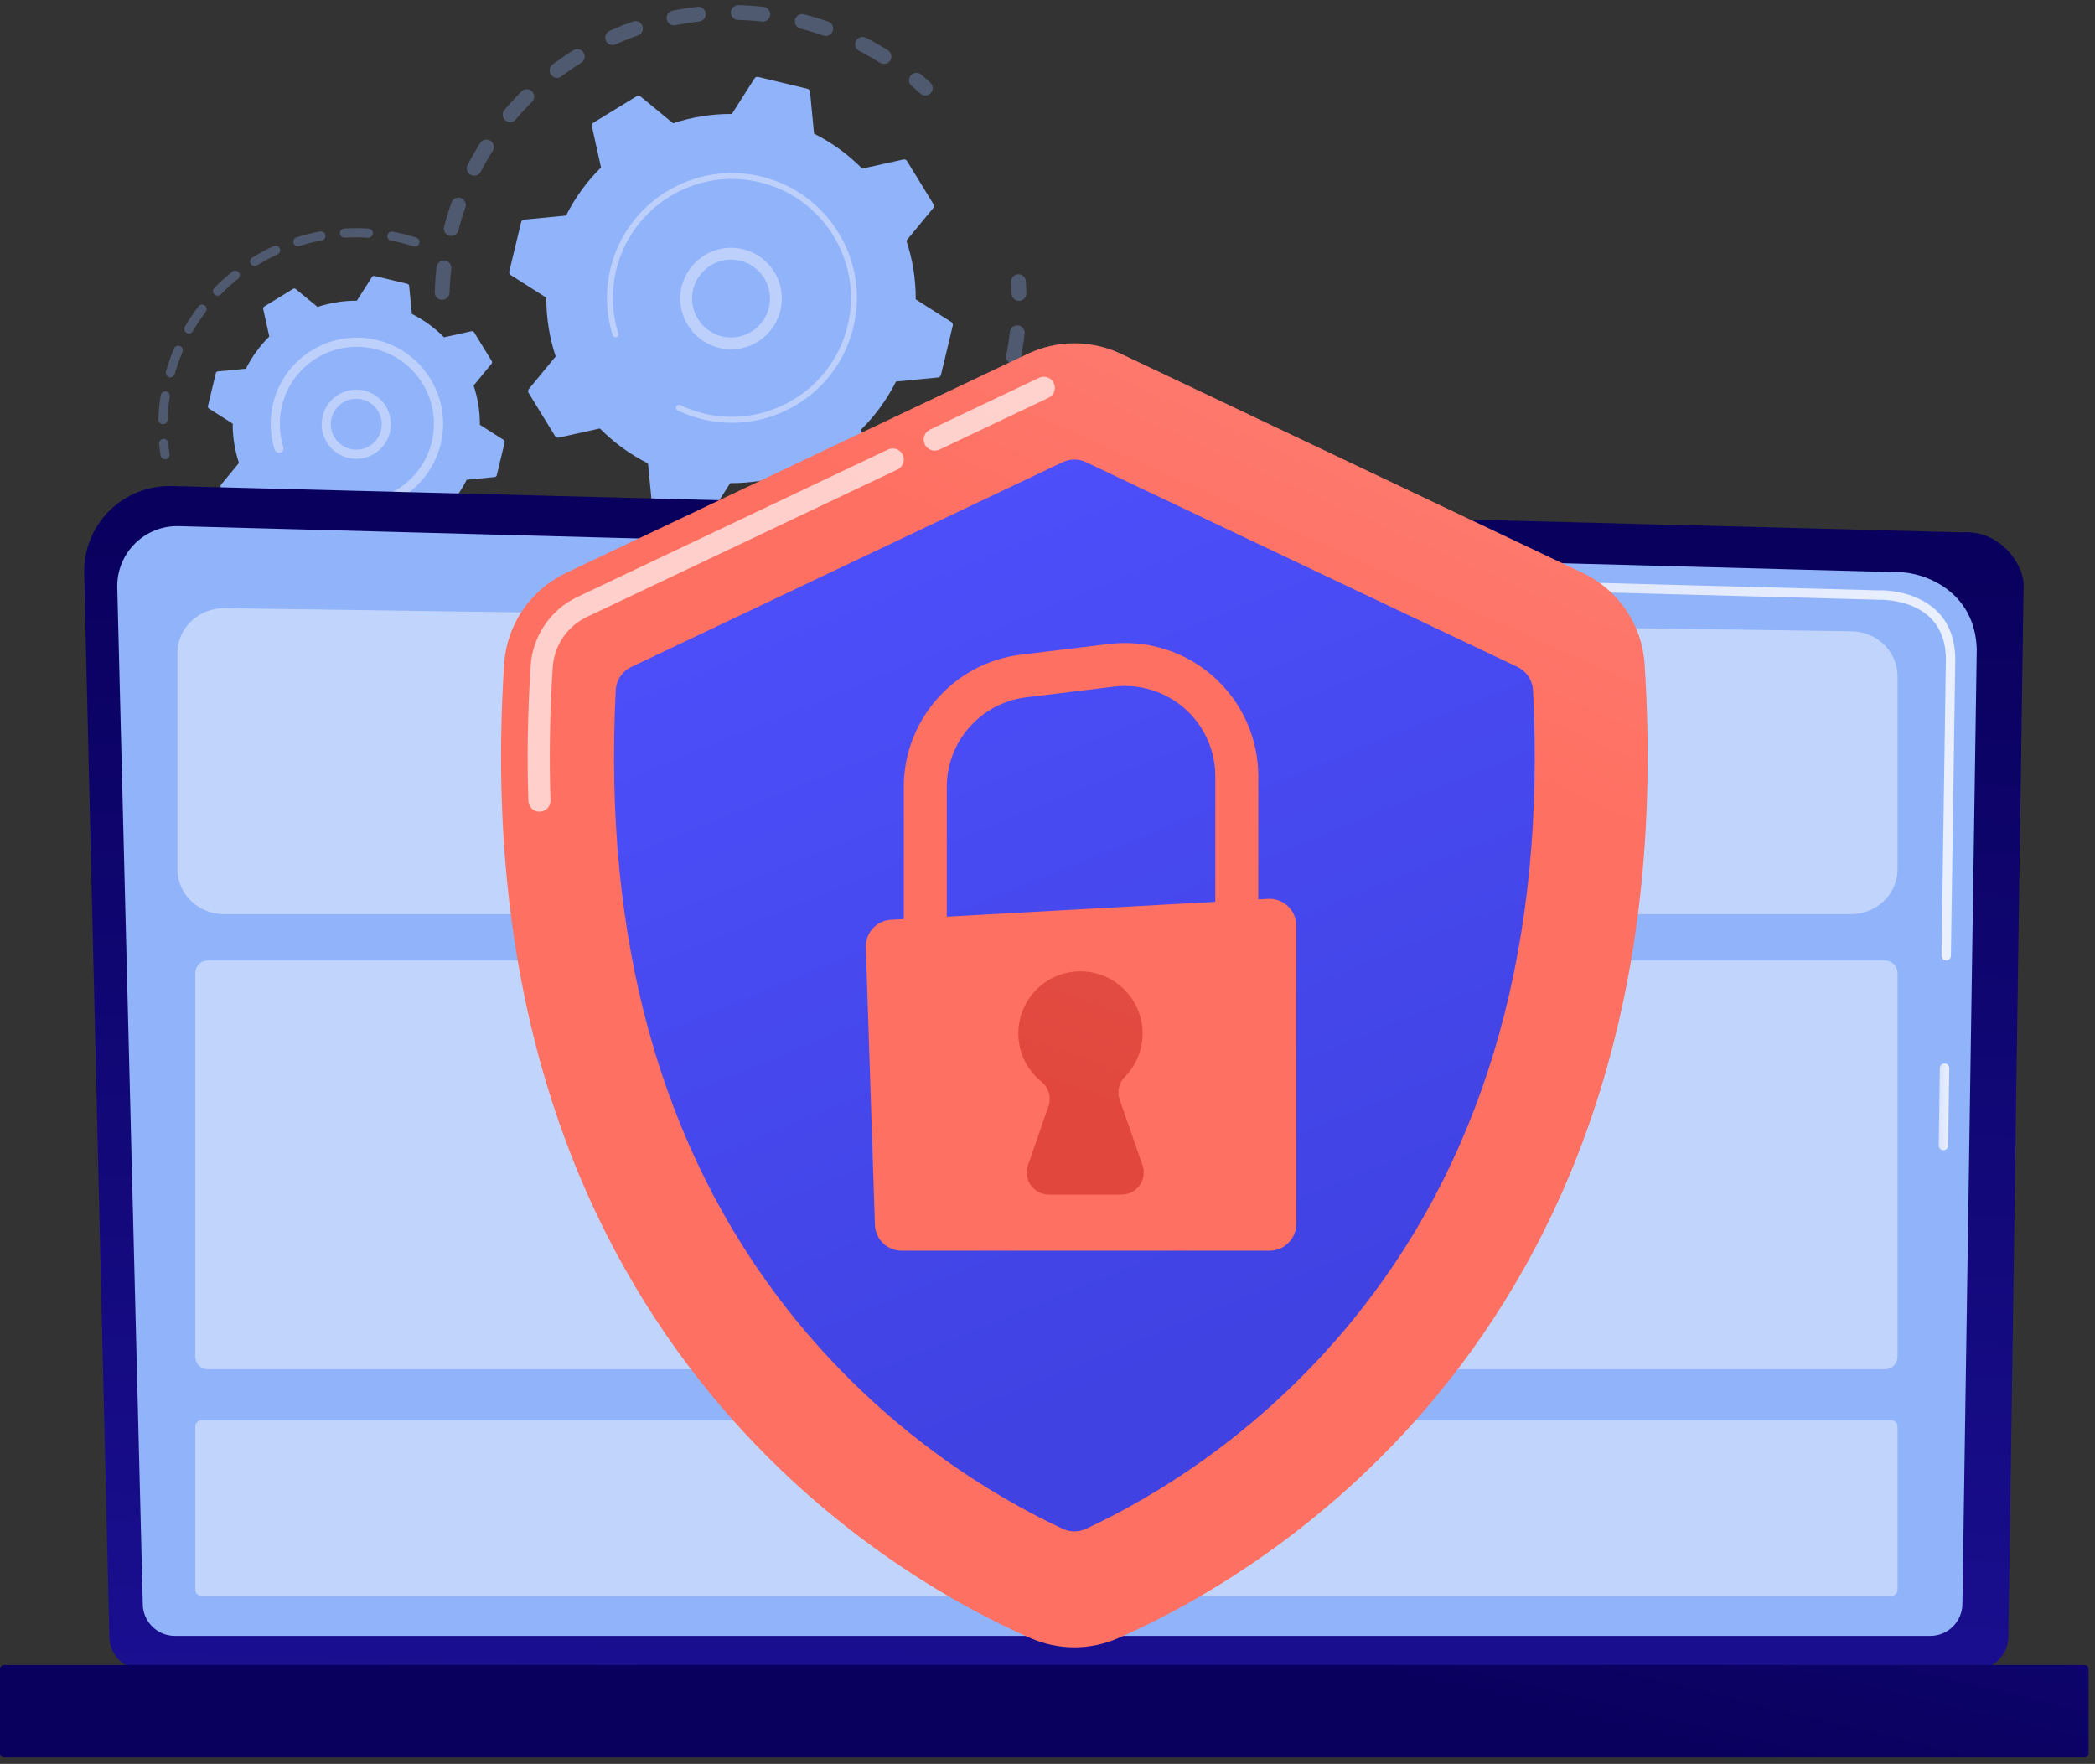 <svg width="310" height="261" viewBox="0 0 310 261" fill="none" xmlns="http://www.w3.org/2000/svg">
<rect x="0" y="0" width="310" height="261" fill="#333333" stroke="none"/>
<g opacity="0.3">
<path d="M65.275 44.359C64.726 44.285 64.311 43.807 64.328 43.241C64.365 42.004 64.456 40.75 64.6 39.515C64.669 38.914 65.213 38.483 65.815 38.552C65.823 38.552 65.829 38.554 65.836 38.556C66.426 38.635 66.846 39.173 66.778 39.767C66.642 40.94 66.555 42.131 66.519 43.306C66.501 43.91 65.996 44.387 65.39 44.368C65.352 44.368 65.313 44.364 65.275 44.358V44.359ZM66.625 34.911C66.583 34.906 66.54 34.897 66.497 34.886C65.911 34.734 65.558 34.138 65.709 33.552C66.019 32.349 66.384 31.146 66.793 29.979C66.993 29.408 67.616 29.109 68.191 29.308C68.763 29.508 69.063 30.133 68.863 30.704C68.474 31.814 68.128 32.955 67.833 34.1C67.692 34.644 67.168 34.986 66.625 34.912V34.911ZM70.023 25.995C69.903 25.978 69.782 25.942 69.667 25.882C69.13 25.605 68.918 24.944 69.196 24.406C69.765 23.304 70.39 22.212 71.052 21.162C71.375 20.651 72.053 20.498 72.564 20.82C73.076 21.142 73.23 21.819 72.907 22.33C72.278 23.327 71.685 24.363 71.144 25.41C70.925 25.833 70.47 26.054 70.023 25.994V25.995ZM75.331 18.059C75.131 18.033 74.937 17.95 74.772 17.81C74.31 17.419 74.252 16.728 74.642 16.266C75.445 15.319 76.298 14.394 77.177 13.519C77.606 13.092 78.299 13.095 78.727 13.522C79.154 13.951 79.153 14.645 78.724 15.071C77.888 15.902 77.078 16.78 76.317 17.68C76.066 17.977 75.691 18.107 75.331 18.058V18.059ZM82.277 11.508C81.996 11.47 81.731 11.324 81.549 11.08C81.185 10.596 81.282 9.91 81.765 9.546C82.755 8.803 83.791 8.09 84.844 7.43C85.358 7.109 86.034 7.262 86.356 7.776C86.678 8.289 86.523 8.965 86.01 9.287C85.009 9.914 84.024 10.591 83.083 11.298C82.843 11.478 82.553 11.545 82.277 11.508ZM90.5 6.654C90.137 6.606 89.807 6.376 89.645 6.017C89.398 5.464 89.644 4.817 90.196 4.568C91.328 4.061 92.496 3.594 93.668 3.185C94.239 2.985 94.864 3.285 95.064 3.856C95.264 4.427 94.964 5.052 94.392 5.252C93.278 5.642 92.169 6.084 91.094 6.566C90.9 6.653 90.695 6.679 90.499 6.652L90.5 6.654ZM130.656 9.45C130.505 9.43 130.357 9.378 130.22 9.292C129.223 8.665 128.184 8.074 127.135 7.535C126.597 7.259 126.384 6.598 126.661 6.06C126.937 5.522 127.598 5.309 128.137 5.586C129.243 6.154 130.336 6.776 131.386 7.436C131.899 7.757 132.053 8.433 131.731 8.946C131.496 9.322 131.068 9.505 130.656 9.449V9.45ZM99.589 3.745C99.137 3.684 98.755 3.345 98.661 2.874C98.541 2.281 98.927 1.704 99.52 1.584C100.736 1.341 101.979 1.147 103.212 1.009C103.813 0.945 104.356 1.373 104.424 1.976C104.491 2.577 104.058 3.119 103.456 3.187C102.285 3.318 101.106 3.502 99.95 3.733C99.827 3.757 99.706 3.76 99.588 3.745H99.589ZM122.049 5.316C121.977 5.306 121.905 5.29 121.835 5.265C120.721 4.877 119.577 4.534 118.434 4.241C117.846 4.091 117.493 3.494 117.643 2.908C117.793 2.323 118.39 1.966 118.976 2.118C120.181 2.426 121.385 2.788 122.555 3.196C123.127 3.394 123.429 4.019 123.23 4.59C123.055 5.091 122.554 5.385 122.049 5.316ZM109.1 2.937C108.551 2.863 108.136 2.386 108.152 1.821C108.169 1.216 108.674 0.74 109.279 0.757C110.518 0.792 111.772 0.881 113.006 1.022C113.014 1.022 113.021 1.024 113.029 1.024C113.618 1.104 114.039 1.641 113.971 2.234C113.903 2.835 113.36 3.267 112.758 3.199C111.585 3.065 110.394 2.981 109.217 2.948C109.177 2.947 109.138 2.944 109.1 2.938V2.937Z" fill="#91B3FA"/>
<path d="M136.777 14.116C136.563 14.087 136.355 13.995 136.184 13.838C135.767 13.456 135.336 13.077 134.901 12.71C134.439 12.32 134.381 11.628 134.771 11.166C135.161 10.704 135.853 10.645 136.316 11.037C136.772 11.422 137.227 11.822 137.664 12.224C138.11 12.633 138.141 13.325 137.732 13.772C137.48 14.047 137.119 14.164 136.775 14.118L136.777 14.116Z" fill="#91B3FA"/>
</g>
<g opacity="0.3">
<path d="M150.633 44.511C150.109 44.44 149.699 43.998 149.685 43.452C149.672 42.887 149.645 42.314 149.608 41.747C149.568 41.142 150.026 40.621 150.629 40.582C151.236 40.542 151.755 41 151.795 41.603C151.834 42.2 151.861 42.804 151.876 43.399C151.89 44.003 151.411 44.506 150.806 44.52C150.747 44.522 150.688 44.518 150.632 44.511H150.633Z" fill="#91B3FA"/>
<path d="M102.273 87.874C101.773 87.807 101.273 87.731 100.772 87.645C100.175 87.544 99.773 86.978 99.874 86.382C99.976 85.786 100.544 85.382 101.138 85.485C102.294 85.681 103.456 85.83 104.605 85.928C105.209 85.981 105.655 86.511 105.603 87.113C105.551 87.716 105.021 88.163 104.418 88.111C103.708 88.05 102.986 87.97 102.273 87.874ZM95.145 86.29C95.084 86.282 95.023 86.268 94.963 86.249C93.795 85.883 92.631 85.464 91.502 85.003C90.941 84.775 90.672 84.135 90.901 83.576C91.13 83.015 91.772 82.746 92.331 82.976C93.403 83.413 94.51 83.811 95.619 84.159C96.196 84.34 96.518 84.955 96.337 85.532C96.174 86.049 95.665 86.36 95.145 86.29ZM110.186 88.203C109.674 88.133 109.268 87.709 109.24 87.174C109.209 86.569 109.673 86.054 110.278 86.023C111.435 85.964 112.604 85.854 113.755 85.696C114.356 85.615 114.909 86.033 114.991 86.633C115.072 87.233 114.653 87.786 114.053 87.868C112.841 88.033 111.609 88.149 110.391 88.212C110.321 88.216 110.253 88.212 110.186 88.204V88.203ZM86.54 82.509C86.401 82.491 86.265 82.445 86.137 82.371C85.08 81.759 84.036 81.094 83.034 80.395C82.538 80.048 82.418 79.367 82.764 78.871C83.111 78.374 83.793 78.253 84.29 78.6C85.24 79.263 86.231 79.895 87.235 80.476C87.759 80.779 87.937 81.45 87.634 81.973C87.405 82.369 86.965 82.568 86.538 82.51L86.54 82.509ZM119.454 86.683C119.034 86.627 118.667 86.327 118.545 85.893C118.382 85.311 118.722 84.705 119.305 84.541C120.419 84.229 121.536 83.864 122.624 83.459C123.191 83.246 123.823 83.534 124.035 84.102C124.246 84.669 123.959 85.3 123.391 85.511C122.246 85.938 121.069 86.323 119.896 86.651C119.748 86.693 119.598 86.702 119.454 86.682V86.683ZM128.165 83.168C127.828 83.123 127.519 82.923 127.345 82.602C127.058 82.07 127.258 81.405 127.791 81.118C128.814 80.568 129.824 79.968 130.796 79.336C131.302 79.005 131.981 79.148 132.313 79.656C132.644 80.163 132.5 80.842 131.992 81.172C130.97 81.838 129.906 82.469 128.83 83.047C128.619 83.161 128.386 83.199 128.165 83.169V83.168ZM135.901 77.838C135.645 77.804 135.401 77.679 135.22 77.469C134.824 77.012 134.874 76.32 135.331 75.924C136.21 75.164 137.066 74.36 137.877 73.531C138.3 73.099 138.993 73.09 139.427 73.513C139.859 73.936 139.868 74.629 139.445 75.062C138.592 75.934 137.691 76.782 136.767 77.581C136.519 77.795 136.203 77.878 135.902 77.838H135.901ZM142.289 70.95C142.113 70.925 141.939 70.858 141.785 70.744C141.299 70.384 141.196 69.699 141.556 69.213C142.247 68.28 142.906 67.306 143.515 66.321C143.832 65.806 144.509 65.645 145.023 65.963C145.538 66.28 145.698 66.955 145.381 67.47C144.741 68.509 144.046 69.533 143.319 70.515C143.072 70.848 142.673 71.001 142.289 70.95ZM147.011 62.824C146.911 62.811 146.812 62.783 146.715 62.74C146.161 62.496 145.911 61.85 146.154 61.296C146.62 60.236 147.048 59.142 147.425 58.045C147.622 57.473 148.247 57.169 148.817 57.364C149.39 57.561 149.695 58.184 149.498 58.757C149.101 59.913 148.651 61.064 148.159 62.179C147.958 62.636 147.482 62.887 147.01 62.824H147.011ZM149.829 53.867C149.807 53.864 149.785 53.86 149.762 53.856C149.168 53.739 148.782 53.162 148.899 52.569C149.065 51.731 149.207 50.878 149.321 50.033C149.362 49.727 149.401 49.422 149.435 49.117C149.504 48.516 150.047 48.084 150.648 48.152C151.259 48.209 151.682 48.762 151.615 49.363C151.578 49.684 151.538 50.005 151.495 50.326C151.375 51.215 151.225 52.112 151.051 52.994C150.938 53.565 150.4 53.944 149.83 53.867H149.829Z" fill="#91B3FA"/>
<path d="M78.96 76.911C78.745 76.882 78.534 76.789 78.363 76.629C77.927 76.226 77.493 75.806 77.069 75.382C76.643 74.953 76.645 74.259 77.074 73.833C77.503 73.406 78.197 73.407 78.624 73.837C79.025 74.24 79.439 74.639 79.852 75.023C80.297 75.434 80.323 76.127 79.912 76.571C79.66 76.843 79.302 76.959 78.96 76.912V76.911Z" fill="#91B3FA"/>
</g>
<path d="M82.13 64.517C82.244 64.703 82.464 64.797 82.677 64.749L88.765 63.402C90.813 65.471 93.207 67.229 95.885 68.573L96.486 74.772C96.507 74.99 96.664 75.17 96.876 75.221L104.149 76.964C104.362 77.015 104.584 76.926 104.701 76.742L108.05 71.49C111.047 71.505 113.978 71.025 116.742 70.109L121.556 74.069C121.725 74.208 121.963 74.225 122.15 74.11L128.526 70.203C128.713 70.089 128.806 69.869 128.758 69.656L127.41 63.571C129.48 61.525 131.239 59.132 132.584 56.456L138.787 55.855C139.005 55.834 139.185 55.677 139.236 55.465L140.98 48.196C141.031 47.984 140.942 47.762 140.757 47.644L135.502 44.297C135.517 41.303 135.036 38.373 134.12 35.611L138.082 30.799C138.222 30.63 138.238 30.393 138.123 30.206L134.214 23.833C134.1 23.646 133.88 23.554 133.666 23.601L127.579 24.949C125.531 22.881 123.137 21.122 120.459 19.779L119.858 13.58C119.837 13.362 119.68 13.182 119.467 13.131L112.194 11.387C111.982 11.336 111.76 11.426 111.643 11.61L108.294 16.863C105.297 16.847 102.366 17.328 99.602 18.244L94.788 14.284C94.619 14.144 94.381 14.128 94.194 14.243L87.818 18.15C87.631 18.264 87.538 18.484 87.585 18.697L88.933 24.781C86.864 26.828 85.104 29.22 83.76 31.897L77.557 32.498C77.339 32.519 77.159 32.676 77.108 32.888L75.363 40.157C75.312 40.369 75.402 40.591 75.586 40.708L80.841 44.055C80.825 47.05 81.306 49.978 82.223 52.742L78.26 57.553C78.121 57.722 78.104 57.96 78.219 58.147L82.129 64.519L82.13 64.517Z" fill="#91B3FA"/>
<path d="M107.16 51.621C103.528 51.131 100.7 48.035 100.656 44.265C100.607 40.123 103.938 36.711 108.085 36.663C110.092 36.638 111.99 37.398 113.426 38.8C114.863 40.202 115.667 42.08 115.692 44.086C115.74 48.229 112.409 51.64 108.264 51.689C107.89 51.693 107.522 51.67 107.161 51.621H107.16ZM108.958 38.467C108.677 38.43 108.393 38.412 108.104 38.415C104.927 38.453 102.372 41.068 102.409 44.244C102.447 47.421 105.063 49.975 108.242 49.936C111.419 49.899 113.974 47.283 113.937 44.107C113.918 42.568 113.302 41.129 112.2 40.054C111.304 39.18 110.175 38.632 108.957 38.467H108.958Z" fill="#BDD0FB"/>
<path d="M105.857 62.397C105.233 62.313 104.609 62.197 103.989 62.047C103.793 62.001 103.599 61.95 103.405 61.897C102.45 61.635 101.517 61.298 100.621 60.891C100.609 60.885 100.597 60.879 100.585 60.874C100.551 60.858 100.515 60.842 100.481 60.825C100.413 60.794 100.347 60.762 100.28 60.73C100.104 60.646 100.01 60.461 100.034 60.277C100.04 60.233 100.053 60.188 100.074 60.146C100.179 59.928 100.441 59.836 100.659 59.94C101.782 60.479 102.971 60.9 104.193 61.193C110.26 62.649 116.362 60.758 120.549 56.717C122.878 54.469 124.614 51.556 125.424 48.184C125.565 47.593 125.677 46.998 125.758 46.404C126.298 42.402 125.453 38.37 123.313 34.88C120.854 30.872 116.982 28.061 112.408 26.965C102.961 24.702 93.441 30.537 91.177 39.974C91.037 40.557 90.928 41.144 90.848 41.733C90.503 44.285 90.721 46.885 91.495 49.344C91.515 49.408 91.519 49.472 91.512 49.534C91.49 49.697 91.376 49.841 91.209 49.893C90.978 49.965 90.731 49.838 90.659 49.606C89.847 47.023 89.618 44.294 89.98 41.614C90.063 40.995 90.179 40.38 90.325 39.77C92.703 29.862 102.704 23.737 112.613 26.113C117.415 27.264 121.481 30.215 124.061 34.423C126.308 38.086 127.196 42.318 126.628 46.52C126.544 47.144 126.426 47.767 126.278 48.388C125.126 53.187 122.174 57.251 117.965 59.831C114.299 62.077 110.063 62.964 105.858 62.395L105.857 62.397Z" fill="#BDD0FB"/>
<g opacity="0.3">
<path d="M24.334 67.958C24.043 67.918 23.802 67.694 23.755 67.389C23.669 66.821 23.598 66.243 23.546 65.671C23.512 65.298 23.786 64.97 24.159 64.935C24.531 64.9 24.861 65.175 24.895 65.547C24.945 66.093 25.012 66.643 25.094 67.186C25.151 67.555 24.896 67.9 24.527 67.957C24.462 67.967 24.396 67.967 24.334 67.958Z" fill="#91B3FA"/>
<path d="M24.025 62.762C23.684 62.716 23.428 62.42 23.44 62.069C23.472 61.081 23.556 60.083 23.689 59.104C23.717 58.897 23.747 58.69 23.78 58.484C23.838 58.115 24.202 57.878 24.554 57.919C24.923 57.977 25.175 58.324 25.117 58.693C25.087 58.89 25.058 59.088 25.03 59.285C24.904 60.22 24.823 61.171 24.792 62.114C24.78 62.487 24.467 62.78 24.094 62.768C24.07 62.767 24.047 62.765 24.024 62.762H24.025ZM25.114 55.822C25.082 55.817 25.05 55.811 25.019 55.802C24.66 55.699 24.451 55.324 24.554 54.965C24.882 53.812 25.284 52.669 25.751 51.568C25.897 51.224 26.296 51.065 26.639 51.209C26.984 51.355 27.144 51.752 26.998 52.096C26.554 53.145 26.169 54.236 25.856 55.336C25.763 55.663 25.444 55.865 25.115 55.821L25.114 55.822ZM27.855 49.352C27.77 49.341 27.686 49.312 27.606 49.267C27.282 49.08 27.173 48.666 27.36 48.342C27.96 47.306 28.632 46.296 29.357 45.342C29.583 45.043 30.007 44.986 30.305 45.211C30.603 45.437 30.661 45.861 30.436 46.159C29.745 47.07 29.103 48.032 28.532 49.02C28.39 49.264 28.118 49.387 27.855 49.352ZM32.104 43.754C31.965 43.735 31.831 43.673 31.723 43.568C31.455 43.307 31.45 42.878 31.71 42.611C32.549 41.752 33.446 40.938 34.381 40.191C34.673 39.958 35.099 40.006 35.333 40.297C35.566 40.589 35.52 41.014 35.227 41.248C34.335 41.96 33.478 42.737 32.68 43.556C32.524 43.716 32.31 43.781 32.104 43.754ZM37.592 39.362C37.398 39.336 37.217 39.226 37.105 39.046C36.909 38.728 37.008 38.311 37.326 38.116C38.347 37.487 39.416 36.916 40.503 36.417C40.843 36.26 41.245 36.411 41.401 36.75C41.556 37.09 41.407 37.491 41.068 37.647C40.03 38.123 39.01 38.668 38.037 39.268C37.899 39.353 37.741 39.383 37.592 39.362ZM43.979 36.435C43.728 36.401 43.506 36.226 43.424 35.969C43.311 35.613 43.509 35.233 43.865 35.119C45.007 34.758 46.184 34.464 47.36 34.246C47.729 34.18 48.081 34.422 48.148 34.788C48.217 35.155 47.974 35.509 47.606 35.576C46.483 35.783 45.363 36.064 44.274 36.408C44.176 36.439 44.075 36.447 43.979 36.434V36.435ZM50.886 35.159C50.572 35.117 50.321 34.856 50.301 34.528C50.279 34.154 50.564 33.835 50.937 33.813C52.13 33.742 53.342 33.746 54.541 33.824C54.915 33.855 55.198 34.171 55.173 34.543C55.148 34.916 54.827 35.198 54.453 35.175C53.309 35.1 52.153 35.097 51.016 35.164C50.971 35.166 50.927 35.164 50.884 35.159H50.886ZM61.315 36.481C61.276 36.476 61.237 36.467 61.199 36.455C60.259 36.154 59.286 35.899 58.306 35.697C58.158 35.666 58.012 35.636 57.866 35.609C57.499 35.54 57.257 35.186 57.327 34.819C57.395 34.451 57.753 34.2 58.117 34.279C58.273 34.309 58.428 34.339 58.583 34.372C59.605 34.583 60.626 34.85 61.611 35.166C61.967 35.28 62.163 35.661 62.049 36.017C61.947 36.334 61.633 36.525 61.315 36.481Z" fill="#91B3FA"/>
</g>
<g opacity="0.3">
<path d="M49.146 92.006C48.78 91.956 48.52 91.621 48.565 91.254C48.611 90.883 48.948 90.618 49.319 90.663C50.437 90.799 51.572 90.869 52.694 90.869C53.065 90.872 53.372 91.172 53.371 91.546C53.371 91.92 53.066 92.223 52.693 92.223C51.516 92.223 50.327 92.15 49.156 92.006C49.153 92.006 49.149 92.006 49.147 92.005L49.146 92.006ZM45.739 91.381C45.715 91.377 45.692 91.373 45.667 91.367C44.523 91.085 43.384 90.732 42.282 90.315C41.932 90.183 41.755 89.793 41.888 89.443C42.02 89.093 42.412 88.918 42.761 89.049C43.812 89.447 44.899 89.784 45.991 90.053C46.354 90.143 46.576 90.509 46.487 90.872C46.403 91.212 46.078 91.427 45.739 91.382V91.381ZM56.06 92.007C55.762 91.967 55.517 91.731 55.479 91.419C55.434 91.049 55.697 90.711 56.068 90.666C57.186 90.528 58.305 90.321 59.393 90.049C59.757 89.961 60.123 90.179 60.214 90.543C60.304 90.905 60.083 91.272 59.72 91.363C58.579 91.647 57.406 91.864 56.234 92.008C56.175 92.016 56.117 92.015 56.061 92.008L56.06 92.007ZM39.271 88.932C39.195 88.922 39.118 88.897 39.047 88.86C38.003 88.312 36.982 87.693 36.014 87.021C35.706 86.808 35.63 86.387 35.843 86.08C36.057 85.774 36.478 85.697 36.786 85.909C37.709 86.549 38.682 87.139 39.677 87.663C40.008 87.838 40.135 88.247 39.961 88.577C39.825 88.836 39.545 88.969 39.271 88.933V88.932ZM62.767 90.338C62.529 90.306 62.315 90.148 62.225 89.91C62.091 89.561 62.266 89.169 62.615 89.036C63.664 88.635 64.7 88.165 65.693 87.639C66.024 87.463 66.434 87.59 66.609 87.921C66.783 88.251 66.657 88.661 66.327 88.836C65.285 89.386 64.2 89.879 63.099 90.3C62.99 90.342 62.876 90.353 62.768 90.338H62.767ZM68.878 87.11C68.696 87.085 68.525 86.987 68.412 86.826C68.199 86.518 68.275 86.097 68.581 85.884C69.507 85.242 70.4 84.537 71.238 83.792C71.518 83.544 71.946 83.569 72.195 83.847C72.443 84.127 72.419 84.554 72.139 84.802C71.26 85.585 70.324 86.323 69.355 86.996C69.21 87.096 69.04 87.133 68.879 87.111L68.878 87.11ZM74.04 82.51C73.912 82.493 73.788 82.44 73.684 82.348C73.403 82.102 73.375 81.674 73.623 81.393C74.367 80.549 75.066 79.652 75.7 78.726C75.911 78.418 76.332 78.339 76.64 78.55C76.949 78.761 77.028 79.182 76.817 79.49C76.153 80.461 75.42 81.403 74.64 82.288C74.484 82.465 74.258 82.54 74.041 82.512L74.04 82.51Z" fill="#91B3FA"/>
<path d="M33.564 84.971C33.434 84.954 33.308 84.898 33.204 84.806C32.772 84.42 32.35 84.019 31.948 83.615C31.685 83.35 31.686 82.921 31.951 82.659C32.216 82.397 32.644 82.397 32.908 82.662C33.291 83.047 33.694 83.429 34.106 83.798C34.385 84.046 34.41 84.475 34.16 84.754C34.004 84.927 33.778 85.002 33.564 84.974V84.971Z" fill="#91B3FA"/>
</g>
<path d="M35.293 76.384C35.369 76.509 35.516 76.571 35.659 76.54L39.733 75.638C41.104 77.023 42.705 78.199 44.496 79.098L44.899 83.246C44.913 83.392 45.018 83.513 45.16 83.547L50.027 84.714C50.17 84.748 50.318 84.689 50.396 84.565L52.638 81.051C54.643 81.062 56.603 80.739 58.453 80.127L61.675 82.778C61.788 82.871 61.947 82.882 62.072 82.805L66.339 80.191C66.464 80.115 66.526 79.968 66.495 79.825L65.593 75.754C66.978 74.384 68.154 72.784 69.055 70.993L73.205 70.591C73.351 70.576 73.472 70.471 73.506 70.33L74.674 65.465C74.708 65.323 74.648 65.175 74.524 65.096L71.008 62.856C71.019 60.852 70.696 58.893 70.084 57.044L72.736 53.824C72.829 53.711 72.84 53.552 72.764 53.427L70.148 49.163C70.072 49.038 69.925 48.976 69.782 49.007L65.708 49.909C64.338 48.524 62.736 47.348 60.944 46.449L60.542 42.3C60.528 42.155 60.422 42.034 60.281 42L55.414 40.833C55.271 40.799 55.123 40.858 55.044 40.982L52.803 44.496C50.798 44.485 48.837 44.808 46.987 45.42L43.766 42.77C43.653 42.677 43.494 42.666 43.369 42.742L39.102 45.357C38.977 45.433 38.915 45.58 38.946 45.723L39.848 49.794C38.463 51.164 37.286 52.764 36.386 54.555L32.236 54.958C32.09 54.972 31.969 55.077 31.936 55.218L30.768 60.083C30.734 60.225 30.794 60.373 30.918 60.452L34.434 62.692C34.423 64.696 34.746 66.655 35.358 68.504L32.707 71.724C32.614 71.837 32.603 71.996 32.679 72.121L35.295 76.385L35.293 76.384Z" fill="#91B3FA"/>
<path d="M52.023 67.844C50.94 67.699 49.938 67.211 49.141 66.434C48.163 65.48 47.614 64.2 47.599 62.833C47.565 60.012 49.835 57.689 52.658 57.655C55.486 57.626 57.806 59.89 57.841 62.713C57.857 64.08 57.34 65.371 56.385 66.349C55.429 67.327 54.149 67.875 52.781 67.891C52.526 67.894 52.273 67.878 52.024 67.844H52.023ZM53.227 59.042C53.047 59.017 52.862 59.005 52.675 59.008C50.598 59.033 48.929 60.741 48.953 62.818C48.966 63.823 49.368 64.764 50.088 65.466C50.808 66.169 51.758 66.548 52.765 66.538C53.771 66.526 54.713 66.124 55.415 65.404C56.118 64.685 56.498 63.735 56.486 62.729C56.464 60.841 55.047 59.289 53.227 59.043V59.042Z" fill="#BDD0FB"/>
<path d="M51.106 75.343C50.682 75.286 50.257 75.206 49.831 75.105C48.987 74.902 48.163 74.614 47.379 74.247L47.274 74.196C47.003 74.066 46.858 73.78 46.896 73.497C46.905 73.428 46.926 73.36 46.957 73.293C47.118 72.956 47.523 72.816 47.86 72.976C48.589 73.326 49.358 73.598 50.148 73.787C50.191 73.798 50.235 73.807 50.278 73.817C52.15 74.247 54.057 74.194 55.859 73.691C56.838 73.418 57.784 73.012 58.678 72.476C58.685 72.471 58.692 72.467 58.7 72.462C58.722 72.449 58.744 72.436 58.766 72.421C61.362 70.83 63.183 68.325 63.893 65.366C63.985 64.982 64.057 64.599 64.109 64.213C64.459 61.623 63.912 59.012 62.527 56.753C60.934 54.159 58.428 52.34 55.467 51.63C52.508 50.922 49.446 51.406 46.849 52.996C44.253 54.587 42.432 57.093 41.722 60.052C41.632 60.429 41.561 60.808 41.509 61.189C41.286 62.842 41.426 64.525 41.928 66.116C41.959 66.215 41.967 66.314 41.953 66.41C41.919 66.662 41.745 66.884 41.486 66.965C41.129 67.076 40.749 66.88 40.637 66.522C40.076 64.74 39.918 62.857 40.168 61.009C40.225 60.582 40.305 60.157 40.406 59.736C41.2 56.424 43.237 53.622 46.142 51.841C49.046 50.062 52.468 49.516 55.782 50.313C59.095 51.106 61.9 53.142 63.681 56.046C65.231 58.573 65.844 61.494 65.452 64.392C65.394 64.822 65.314 65.253 65.211 65.681C63.672 72.091 57.51 76.207 51.109 75.342L51.106 75.343Z" fill="#BDD0FB"/>
<path d="M16.179 242.125C16.179 244.876 18.435 247.128 21.19 247.128H292.172C294.928 247.128 297.182 244.876 297.182 242.125L299.437 86.489C299.437 83.737 296.193 78.364 290.248 78.768L25.415 71.919C21.956 71.829 18.613 73.16 16.165 75.599C13.716 78.038 12.376 81.373 12.457 84.827L16.179 242.124V242.125Z" fill="url(#paint0_linear_3239_616)"/>
<path d="M21.126 237.325C21.126 239.93 23.26 242.063 25.867 242.063H285.637C288.244 242.063 290.378 239.93 290.378 237.325L292.505 96.036C292.254 87.534 284.797 84.477 280.276 84.659L26.457 77.853C24.028 77.787 21.679 78.724 19.958 80.439C18.238 82.153 17.291 84.502 17.352 86.93L21.127 237.325H21.126Z" fill="#91B3FA"/>
<path d="M287.57 170.203H287.56C287.176 170.197 286.87 169.882 286.875 169.498L287.043 158.039C287.049 157.659 287.358 157.355 287.738 157.355H287.748C288.131 157.361 288.438 157.676 288.432 158.06L288.264 169.519C288.258 169.899 287.949 170.203 287.57 170.203Z" fill="url(#paint1_linear_3239_616)"/>
<path d="M287.983 142.124H287.973C287.59 142.118 287.283 141.802 287.289 141.419L287.933 97.533C287.921 94.927 287.13 92.846 285.581 91.362C282.688 88.593 278.095 88.734 277.902 88.743L196.776 86.568C196.392 86.558 196.089 86.239 196.1 85.855C196.11 85.472 196.405 85.146 196.813 85.18L277.891 87.355C278.395 87.325 283.284 87.241 286.541 90.358C288.374 92.112 289.309 94.53 289.323 97.54L288.679 141.439C288.673 141.819 288.364 142.123 287.984 142.123L287.983 142.124Z" fill="url(#paint2_linear_3239_616)"/>
<path d="M0.625 260.048L308.427 260.048C308.772 260.048 309.052 259.769 309.052 259.424V246.998C309.052 246.653 308.772 246.374 308.427 246.374L0.625 246.374C0.28 246.374 3.05176e-05 246.653 3.05176e-05 246.998V259.424C3.05176e-05 259.769 0.28 260.048 0.625 260.048Z" fill="url(#paint3_linear_3239_616)"/>
<path opacity="0.44" d="M273.874 135.268H33.156C29.342 135.268 26.251 132.298 26.251 128.632V96.629C26.251 92.927 29.404 89.941 33.257 89.995L273.974 93.409C277.748 93.462 280.778 96.417 280.778 100.044V128.632C280.778 132.297 277.686 135.268 273.873 135.268H273.874Z" fill="white"/>
<path opacity="0.44" d="M278.926 142.124H30.746C29.724 142.124 28.894 142.952 28.894 143.975V200.758C28.894 201.78 29.724 202.609 30.746 202.609H278.926C279.948 202.609 280.778 201.78 280.778 200.758V143.975C280.778 142.952 279.948 142.124 278.926 142.124Z" fill="white"/>
<path opacity="0.44" d="M279.853 210.155H29.819C29.308 210.155 28.894 210.569 28.894 211.079V235.222C28.894 235.732 29.308 236.145 29.819 236.145H279.853C280.364 236.145 280.778 235.732 280.778 235.222V211.079C280.778 210.569 280.364 210.155 279.853 210.155Z" fill="white"/>
<path d="M243.355 98.255C242.978 92.435 239.461 87.279 234.189 84.776L165.889 52.356C161.515 50.28 156.439 50.28 152.065 52.356L83.764 84.776C78.493 87.279 74.975 92.435 74.598 98.255C68.192 197.228 131.688 233.29 152.504 242.4C156.632 244.207 161.321 244.207 165.45 242.4C186.265 233.29 249.761 197.228 243.355 98.255Z" fill="url(#paint4_linear_3239_616)"/>
<path opacity="0.67" d="M138.317 66.682C137.704 66.682 137.116 66.337 136.836 65.747C136.448 64.93 136.796 63.955 137.612 63.567L153.751 55.907C154.569 55.519 155.545 55.867 155.932 56.682C156.32 57.499 155.972 58.475 155.156 58.863L139.018 66.523C138.791 66.63 138.552 66.681 138.317 66.681V66.682Z" fill="white"/>
<path opacity="0.67" d="M79.82 120.103C78.941 120.103 78.215 119.405 78.185 118.521C77.968 112.063 78.082 105.329 78.523 98.508C78.808 94.122 81.461 90.22 85.45 88.326L131.398 66.516C132.215 66.128 133.191 66.476 133.579 67.292C133.967 68.109 133.619 69.084 132.803 69.472L86.856 91.282C83.939 92.667 81.999 95.516 81.791 98.719C81.356 105.434 81.243 112.059 81.458 118.411C81.488 119.314 80.78 120.071 79.877 120.101C79.858 120.101 79.839 120.101 79.82 120.101V120.103Z" fill="white"/>
<path d="M226.839 102.118C226.764 100.643 225.885 99.326 224.549 98.692L160.7 68.385C159.61 67.868 158.345 67.868 157.255 68.385L93.406 98.692C92.07 99.326 91.191 100.643 91.116 102.118C89.227 139.038 97.76 169.843 116.495 193.719C130.778 211.922 147.487 221.677 157.279 226.228C158.358 226.729 159.599 226.729 160.678 226.228C170.468 221.677 187.177 211.922 201.461 193.719C220.196 169.843 228.729 139.037 226.841 102.118H226.839Z" fill="url(#paint5_linear_3239_616)"/>
<path d="M140.098 141.784H133.735V116.439C133.735 106.485 141.192 98.073 151.078 96.871L164.09 95.291C169.69 94.611 175.325 96.365 179.547 100.104C183.77 103.842 186.192 109.22 186.192 114.859V136.985H179.829V114.859C179.829 111.04 178.188 107.397 175.328 104.864C172.468 102.331 168.651 101.144 164.857 101.604L151.846 103.185C145.149 103.998 140.098 109.696 140.098 116.439V141.784Z" fill="url(#paint6_linear_3239_616)"/>
<path d="M131.853 136.095L187.635 133.006C189.901 132.881 191.807 134.682 191.807 136.951V181.117C191.807 183.298 190.037 185.067 187.854 185.067H133.412C131.279 185.067 129.531 183.376 129.462 181.245L128.121 140.168C128.052 138.022 129.709 136.213 131.853 136.095Z" fill="url(#paint7_linear_3239_616)"/>
<path d="M169.057 172.415L165.68 162.714C165.274 161.548 165.55 160.243 166.418 159.364C168.149 157.612 169.179 155.169 169.058 152.486C168.842 147.754 164.974 143.916 160.238 143.735C154.996 143.534 150.684 147.721 150.684 152.914C150.684 155.795 152.012 158.367 154.089 160.05C155.166 160.923 155.609 162.358 155.154 163.667L152.11 172.415C151.369 174.542 152.95 176.764 155.204 176.764H165.964C168.217 176.764 169.798 174.543 169.058 172.415H169.057Z" fill="url(#paint8_linear_3239_616)"/>
<defs>
<linearGradient id="paint0_linear_3239_616" x1="156.689" y1="76.912" x2="152.872" y2="253.356" gradientUnits="userSpaceOnUse">
<stop stop-color="#09005D"/>
<stop offset="1" stop-color="#1A0F91"/>
</linearGradient>
<linearGradient id="paint1_linear_3239_616" x1="286.875" y1="163.779" x2="288.432" y2="163.779" gradientUnits="userSpaceOnUse">
<stop stop-color="#DAE3FE"/>
<stop offset="1" stop-color="#E9EFFD"/>
</linearGradient>
<linearGradient id="paint2_linear_3239_616" x1="196.099" y1="113.651" x2="289.322" y2="113.651" gradientUnits="userSpaceOnUse">
<stop stop-color="#DAE3FE"/>
<stop offset="1" stop-color="#E9EFFD"/>
</linearGradient>
<linearGradient id="paint3_linear_3239_616" x1="158.227" y1="237.862" x2="181.301" y2="142.048" gradientUnits="userSpaceOnUse">
<stop stop-color="#09005D"/>
<stop offset="1" stop-color="#1A0F91"/>
</linearGradient>
<linearGradient id="paint4_linear_3239_616" x1="229.186" y1="-34.369" x2="172.45" y2="92.525" gradientUnits="userSpaceOnUse">
<stop stop-color="#FF928E"/>
<stop offset="1" stop-color="#FE7062"/>
</linearGradient>
<linearGradient id="paint5_linear_3239_616" x1="129.193" y1="49.156" x2="188.89" y2="195.769" gradientUnits="userSpaceOnUse">
<stop stop-color="#4F52FF"/>
<stop offset="1" stop-color="#4042E2"/>
</linearGradient>
<linearGradient id="paint6_linear_3239_616" x1="211.996" y1="-87.016" x2="199.206" y2="-34.715" gradientUnits="userSpaceOnUse">
<stop stop-color="#FF928E"/>
<stop offset="1" stop-color="#FE7062"/>
</linearGradient>
<linearGradient id="paint7_linear_3239_616" x1="220.094" y1="-85.036" x2="207.304" y2="-32.734" gradientUnits="userSpaceOnUse">
<stop stop-color="#FF928E"/>
<stop offset="1" stop-color="#FE7062"/>
</linearGradient>
<linearGradient id="paint8_linear_3239_616" x1="159.816" y1="163.103" x2="194.296" y2="65.726" gradientUnits="userSpaceOnUse">
<stop stop-color="#E1473D"/>
<stop offset="1" stop-color="#E9605A"/>
</linearGradient>
</defs>
</svg>
